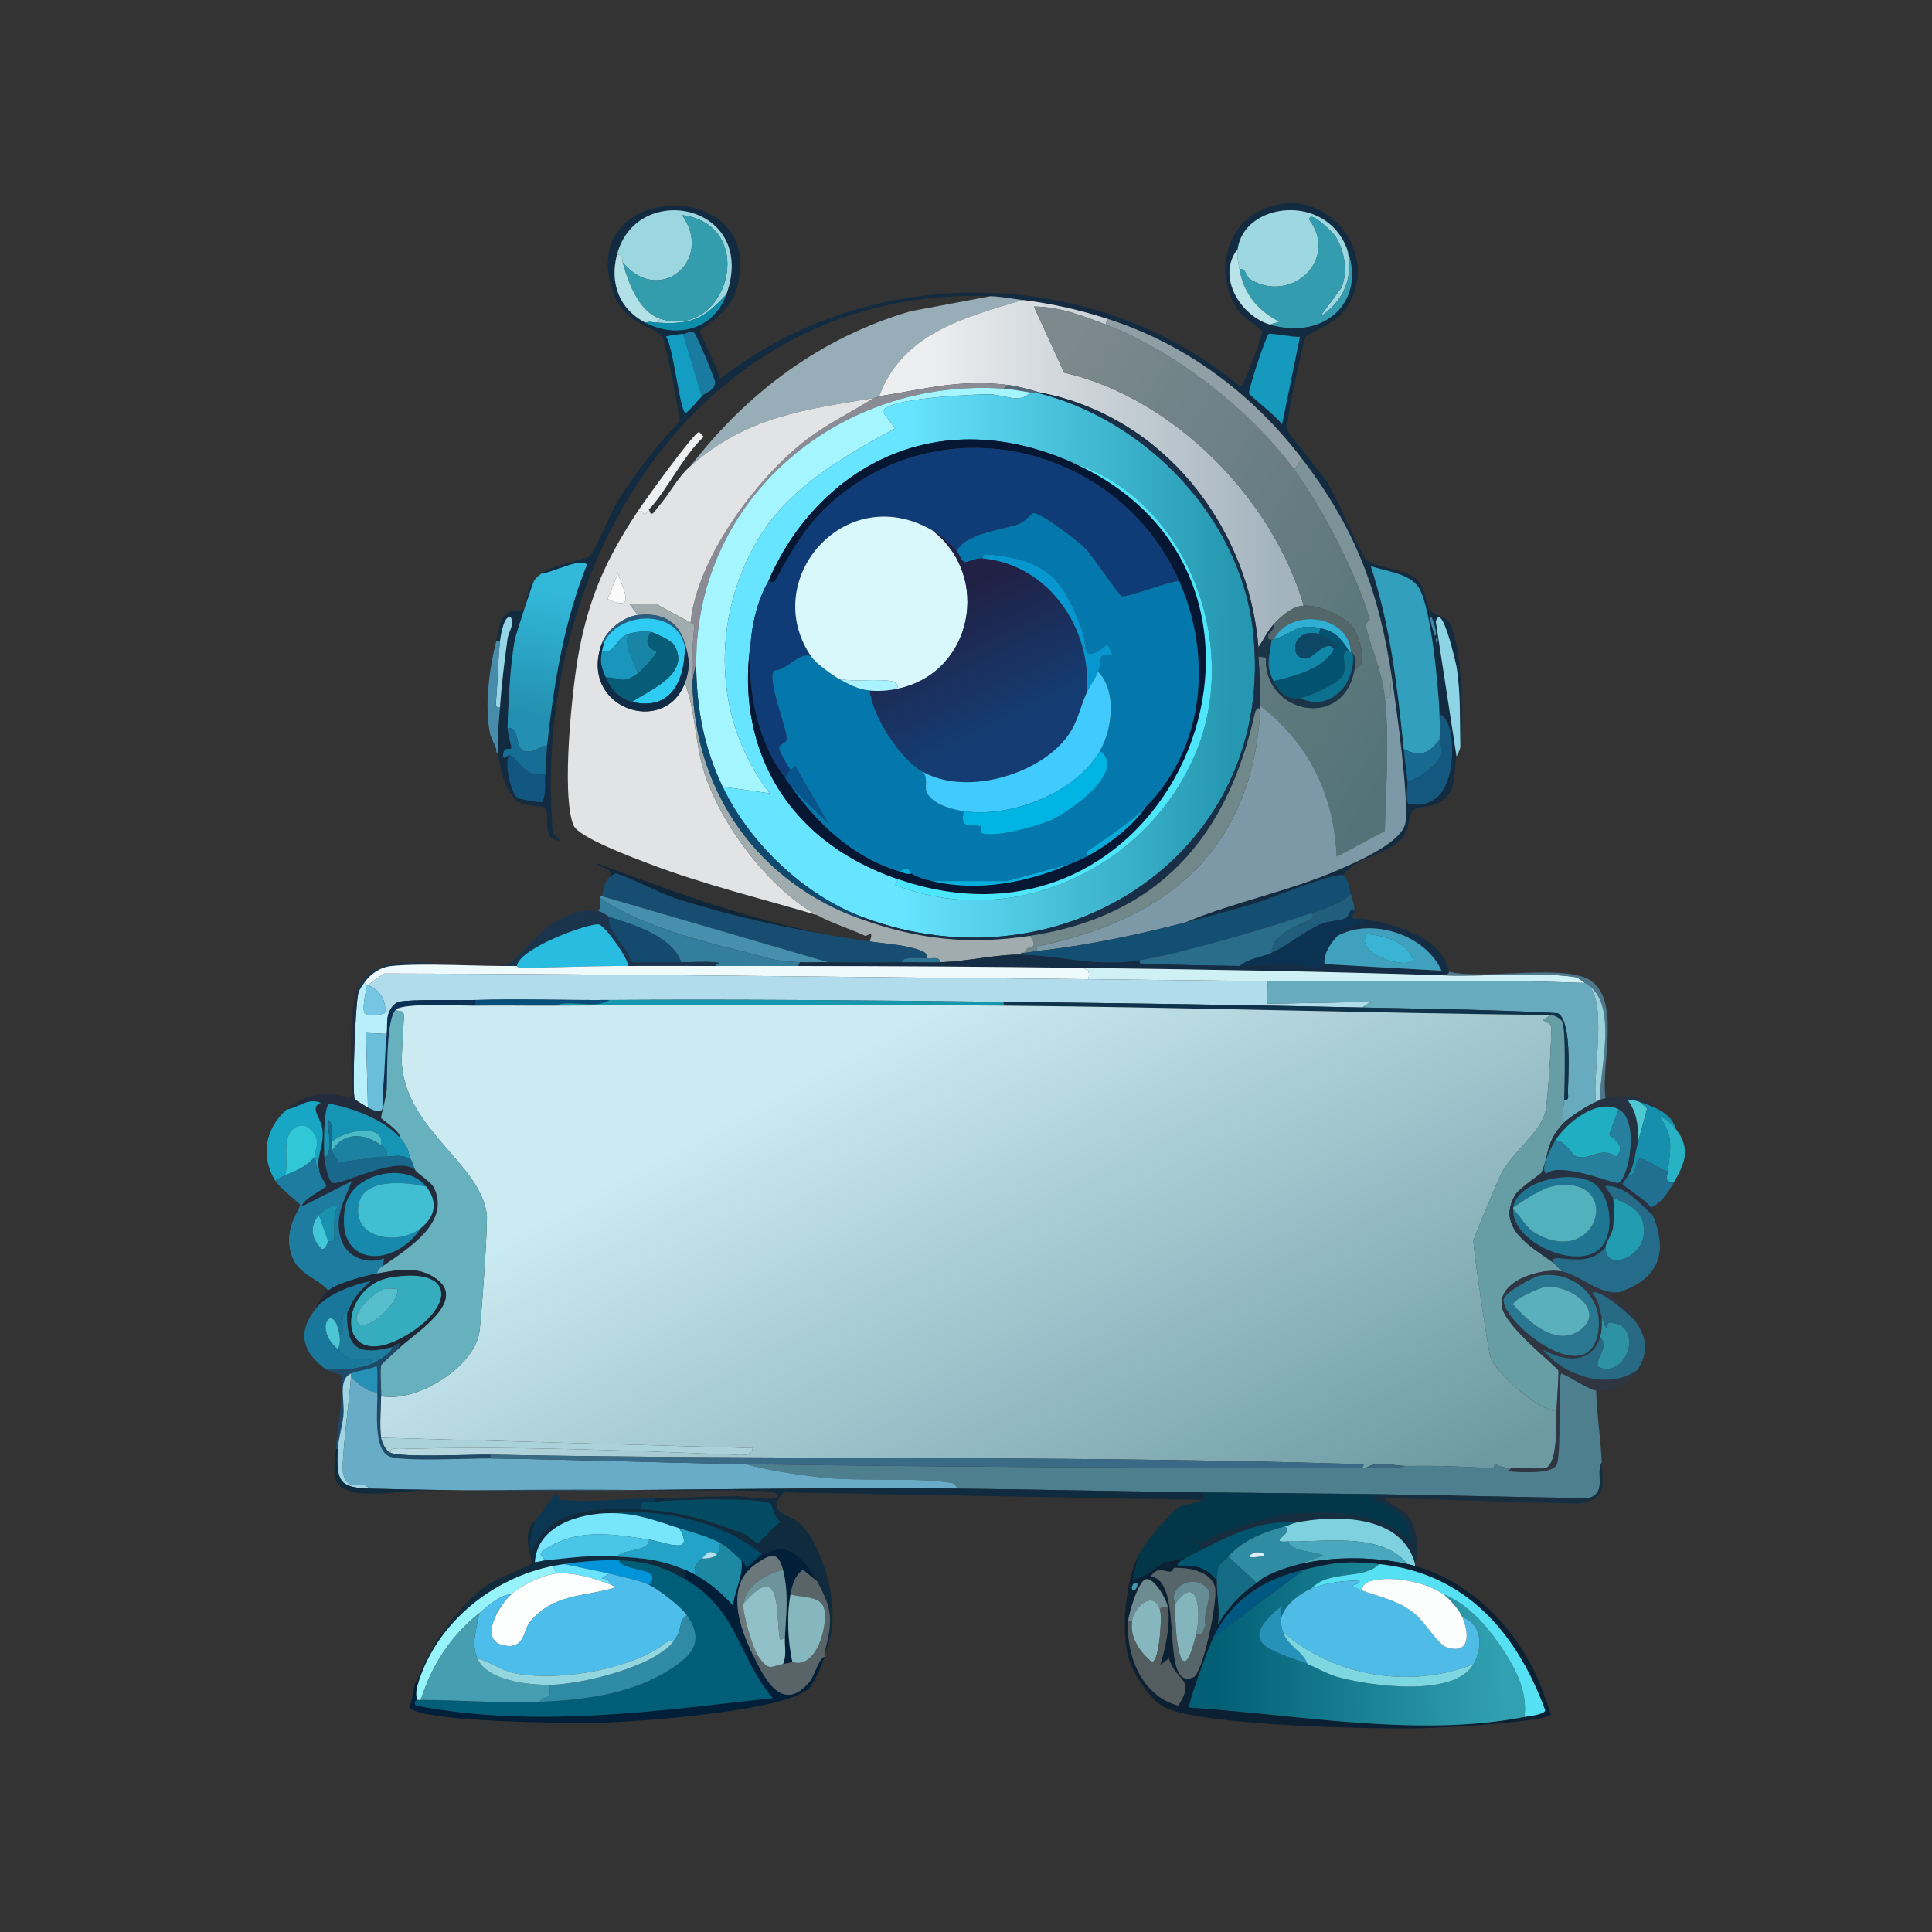 <svg xmlns="http://www.w3.org/2000/svg" width="1024" height="1024"><rect width="100%" height="100%" fill="#333333" stroke="none"/><defs><linearGradient id="a" x1="676.531" x2="491.531" y1="251.295" y2="251.684" gradientUnits="userSpaceOnUse"><stop offset="0%" style="stop-color:#a4b4bf"/><stop offset="100%" style="stop-color:#edeeef"/></linearGradient></defs><defs><linearGradient id="b" x1="531.227" x2="757.424" y1="239.956" y2="379.923" gradientUnits="userSpaceOnUse"><stop offset="0%" style="stop-color:#7c898e"/><stop offset="100%" style="stop-color:#537378"/></linearGradient></defs><defs><linearGradient id="c" x1="405.832" x2="654.822" y1="351.926" y2="354.179" gradientUnits="userSpaceOnUse"><stop offset="29.317%" style="stop-color:#67e4ff"/><stop offset="100%" style="stop-color:#2597b0"/></linearGradient></defs><defs><linearGradient id="d" x1="503.638" x2="535.183" y1="316.44" y2="382.273" gradientUnits="userSpaceOnUse"><stop offset="0%" style="stop-color:#202145"/><stop offset="100%" style="stop-color:#153c72"/></linearGradient></defs><defs><linearGradient id="e" x1="296.796" x2="284.697" y1="314.737" y2="379.619" gradientUnits="userSpaceOnUse"><stop offset="0%" style="stop-color:#32b8d9"/><stop offset="100%" style="stop-color:#2390b1"/></linearGradient></defs><defs><linearGradient id="f" x1="402.125" x2="625.377" y1="449.813" y2="862.268" gradientUnits="userSpaceOnUse"><stop offset="25.16%" style="stop-color:#cbeaf2"/><stop offset="100%" style="stop-color:#6d9aa2"/></linearGradient></defs><defs><linearGradient id="g" x1="796.115" x2="644.172" y1="869.4" y2="873.564" gradientUnits="userSpaceOnUse"><stop offset="0%" style="stop-color:#31a1b1"/><stop offset="100%" style="stop-color:#025f75"/></linearGradient></defs><path fill="#122b41" d="M774 396c-.339-14.19.3-28.359-2-42.5-.271-1.665-7.831-35.423-11-24l11 71.5c-2.244 10.673.937 19.269-10.5 25-2.4 1.202-10.549 2.013-12 3-4.001 2.722-1.043 10.654-8 17-7.39 6.741-24.8 9.348-29.5 18-3.721-2.171-40.017 12.79-47.5 15-12.085 3.569-24.292 6.882-36.5 10 26.311-11.085 55.332-16.584 81.5-28 9.882-4.311 34.456-14.773 35.5-25.5 1.447-14.869-4.569-57.838-7-74.5-6.832-46.821-19.227-80.455-48-118-26.44-34.501-61.232-60.518-103-74-14.672-4.736-29.676-8.154-45-10-5.452-.657-11.559-1.802-17-2-154.901-5.64-243.986 142.979-232 284.5l4 4c-11.169.006-4.544-14.352-8.5-17.5-.732-.582-9.736-1.03-12-2-8.276-3.547-11.583-18.688-12.5-27-.822-7.454.515-16.546 1-24 .791-12.168 2.385-24.417 4-36.5.471-3.521 4.189-8.273 1.5-11.5-3.596-.684-5.215 10.453-5.5 13h-2c.883-3.426 1.843-10.914 4-13.5 3.784-4.537 9.851-1.938 11-4 1.497-2.686.869-11.668 5-14.5-.805 1.388-9.47 27.947-10 30.5-2.498 12.046-3.696 34.758-4 47.5-.042 1.772 2.285 10.048 2 10.5-.893 1.42-3.105-.945-4 2-1.83 6.02 2.727 1.343 3 1.5-3.011 3.58.742 20.781 4.5 23 .968.572 12.018 2.588 13 2 2.209-4.836.982-10.026 1.5-15 .527-5.066.47-10.055 1-15 3.475-32.441 8.845-65.089 21-95.5-1.727-4.746-20.103 4.73-24 4.5 6.861-5.231 23.787-7.039 26-9.5 2.408-2.678 11.268-24.182 15-30 9.337-14.557 20.1-28.429 32-41 .68-2.67-7.375-42.502-9-45-3.303-5.076-19.183-6.708-25-21-25.454-62.538 83.694-65.708 64-3-3.705 11.797-18.724 19.58-19 21-.263 1.354 10.536 21.413 10.5 25.5 79.822-62.88 198.212-60.83 276 4 1.799.003 11.851-27.956 11.5-29.5-.173-.762-9.902-7.241-12-10-12.167-16.003-9.601-41.967 8.5-52.5 35.648-20.743 70.885 23.77 45.5 53.5-4.073 4.77-18.33 10.939-19 12-1.335 2.114-10.553 46.561-10 49 .403 1.775 18.871 23.841 22 29 4.584 7.558 17.008 36.729 20 40 3.584 3.917 20.051 5.385 25.5 9.5 6.818 5.149 5.54 13.285 8.5 17.5 1.663 2.367 7.544 3.367 9 5 8.297 9.308 8.775 54.96 7 67.5M327 135c-3.877 14.782 1.008 28.721 15 36 16.913 8.799 36.412 3.552 43-15 16.938-47.701-47.555-60.825-58-21m329-3c-11.395 14.425 1.353 35.322 17 40 28.568 8.541 51.54-11.722 41-40-11.242-30.161-54.741-24.68-58 0m-294 45c-.776.023-8.912.906-9 1.5 3.993 5.071 7.327 40.187 10.5 40.5 3.101-2.76 5.717-5.958 8.5-9 2.307-2.522 6.967-2.729 7-7.5.01-1.412-9.826-25.216-11-26-2.289-1.53-3.917.437-6 .5m310.5 0c-1.474.763-11.003 29.918-10.5 31.5.364 1.146 15.974 13.316 17.5 16.5l9.5-46.5c-2.81.502-15.372-2.084-16.5-1.5M744 397c.584 5.723 1.325 11.317 2 17 .166 1.394-1.199 10.788.5 12 21.85 4.189 24.785-21.73 22.5-37.5-.164-1.131-2.965-10.491-6-9.5-.481-13.592-4.361-56.896-11-67.5-4.849-7.745-17.446-8.57-25.5-11.5 10.436 31.712 14.123 63.901 17.5 97m14.5-70c-1.369.282 1.609 8.893 2 10 1.962-.307-1.419-10.12-2-10m3 11c-1.277.072-.068 5.22.5 1.5.174-.624-.012-1.527-.5-1.5"/><path fill="#9cd7e0" d="M385 156c-12.439 13.616-19.124 16.125-37 15l2-2c35.962 11.378 52.475-49.766 11.5-55 17.19 23.864-12.106 48.6-31.5 25-.474-1.777.555-4.21-3-4 10.445-39.825 74.938-26.701 58 21"/><path fill="#9dd7e0" d="M714 132c3.833 14.998-1.983 27.791-14.5 36l11.5-15.5c3.514-8.596 1.698-19.229-3-27-1.148-1.899-14.235-15.023-14-9 15.657 21.196-9.585 44.812-31.5 31.5-1.822-1.107-2.583-6.699-5.5-5-.678-3.792-1.523-7.038-1-11 3.259-24.68 46.758-30.161 58 0"/><path fill="#339dae" d="M350 169c-11.479-3.632-17.243-19.668-20-30 19.394 23.6 48.69-1.136 31.5-25 40.975 5.234 24.462 66.378-11.5 55"/><path fill="#339daf" d="M714 132c10.54 28.278-12.432 48.541-41 40l5-1.5c-11.373-5.943-18.694-14.604-21-27.5 2.917-1.699 3.678 3.893 5.5 5 21.915 13.312 47.157-10.304 31.5-31.5-.235-6.023 12.852 7.101 14 9 4.698 7.771 6.514 18.404 3 27L699.5 168c12.517-8.209 18.333-21.002 14.5-36"/><path fill="#b7e3e9" d="M656 132c-.523 3.962.322 7.208 1 11 2.306 12.896 9.627 21.557 21 27.5l-5 1.5c-15.647-4.678-28.395-25.575-17-40"/><path fill="#b1e1e7" d="M330 139c2.757 10.332 8.521 26.368 20 30l-2 2c-2.099-.132-3.611-.758-6 0-13.992-7.279-18.877-21.218-15-36 3.555-.21 2.526 2.223 3 4"/><path fill="#0d8fab" d="M342 171c2.389-.758 3.901-.132 6 0 17.876 1.125 24.561-1.384 37-15-6.588 18.552-26.087 23.799-43 15"/><path fill="#97adb7" d="M542 159c-30.732 9.301-63.622 17.507-76 51-.722.112-.426.567-3 1-36.502 6.141-66.911 9.649-97 36 30.048-38.915 68.906-68.046 116.5-82l42.5-8c5.441.198 11.548 1.343 17 2"/><path fill="url(#a)" d="m587 169-1 3c-12.125-4.614-24.589-9.536-38-9.5l16 35c57.905 13.311 110.587 66.739 127 123.5-6.192.425-12.068 5.594-16 10-3.78 4.235-4.89 7.647-8 12-5.317-64.62-50.8-122.65-116-135-5.32-1.518-11.543-3.367-17-4-26.039-3.02-43.323 2.188-68 6 12.378-33.493 45.268-41.699 76-51 15.324 1.846 30.328 5.264 45 10" style="fill:url(#a)"/>/&gt;<path fill="url(#b)" d="M586 172c36.636 13.941 76.779 45.37 100 77 14.663 19.973 33.592 55.872 40 79.5.066.243-2.651 1.527-2 4 3.566 13.543 8.326 22.247 10 37.5 2.561 23.331.513 47.128 0 70.5L708.5 454c-1.662-33.083-14.476-59.566-40.5-80 .218-4.478-.487-18.513-1-26l4 .5c-1.596 29.53 41.874 39.272 47 5.5 8.328-.509 1.872-17.471-1-21.5-4.534-6.36-18.65-12.004-26-11.5-16.413-56.761-69.095-110.189-127-123.5l-16-35c13.411-.036 25.875 4.886 38 9.5" style="fill:url(#b)"/>/&gt;<path fill="#8f9fa5" d="m690 243-4 6c-23.221-31.63-63.364-63.059-100-77l1-3c41.768 13.482 76.56 39.499 103 74"/><path fill="#197b9f" d="m372 210-10-33c2.083-.063 3.711-2.03 6-.5 1.174.784 11.01 24.588 11 26-.033 4.771-4.693 4.978-7 7.5"/><path fill="#149dc2" d="m362 177 10 33c-2.783 3.042-5.399 6.24-8.5 9-3.173-.313-6.507-35.429-10.5-40.5.088-.594 8.224-1.477 9-1.5"/><path fill="#1599bc" d="M672.5 177c1.128-.584 13.69 2.002 16.5 1.5l-9.5 46.5c-1.526-3.184-17.136-15.354-17.5-16.5-.503-1.582 9.026-30.737 10.5-31.5"/><path fill="#8a8b95" d="m534 204-2 2c-86.321-6.128-163.306 57.396-163 146-.709 1.69-2.026 8.778-2 10-.908-10.568.217-20.125 1-30.5.051-.679-2.012-1.376-2-1.5 3.309-33.907 34.914-76.706 61.5-97 11.154-8.514 23.748-14.502 35.5-22 2.574-.433 2.278-.888 3-1 24.677-3.812 41.961-9.02 68-6"/><path fill="#536977" d="M551 208c-.623-.118-1.372.109-2 0-.95-.164-2.042.144-3 0-4.912-.74-8.864-1.635-14-2l2-2c5.457.633 11.68 2.482 17 4"/><path fill="#a4f5fe" d="M532 206c5.136.365 9.088 1.26 14 2-5.167 6.26-13.809 1.134-21.5 1-6.449-.112-57.108 1.975-56.5 9.5l6.5 8.5c-27.007 14.783-56.301 31.318-72.5 58.5-25.171 42.237-24.27 95.799 6 135l-25-3.5c-9.891-20.611-13.921-42.071-14-65-.306-88.604 76.679-152.128 163-146"/><path fill="url(#c)" d="M549 208c57.755 13.972 107.927 65.641 115 125.5C677.878 450.946 563.722 526.319 457 486c-31.016-11.718-59.631-39.057-74-69l25 3.5c-30.27-39.201-31.171-92.763-6-135 16.199-27.182 45.493-43.717 72.5-58.5l-6.5-8.5c-.608-7.525 50.051-9.612 56.5-9.5 7.691.134 16.333 5.26 21.5-1 .958.144 2.05-.164 3 0m-73 258-1.5 3c62.342 24.663 134.065-8.847 159.5-70.5 23.866-57.848-5.283-134.142-66-153.5-153.304-67.594-247.025 167.601-92 221" style="fill:url(#c)"/>/&gt;<path fill="#192f47" d="M551 208c65.2 12.35 110.683 70.38 116 135 .135 1.64-.113 3.356 0 5 .513 7.487 1.218 21.522 1 26-.032.659.038 1.342 0 2-1.856-2.064-2.817 1.685-3 2.5-14.509 64.621-50.294 106.999-119 117.5-32.279 4.934-59.541 1.972-90-9l1-1c106.722 40.319 220.878-35.054 207-152.5-7.073-59.859-57.245-111.528-115-125.5.628.109 1.377-.118 2 0"/><path fill="#e2e3e4" d="M463 211c-11.752 7.498-24.346 13.486-35.5 22-26.586 20.294-58.191 63.093-61.5 97l-18.5-10h-14l4.5 6c-7.517.815-16.385 7.9-19 15-12.647 34.342 33.279 49.779 44 21 5.554 14.457 5.403 31.417 10 46.5 8.493 27.868 34.32 62.291 60 76.5-29.382-8.728-59.836-16.12-88.5-27-8.07-3.063-37.818-14.08-40.5-20.5-6.765-16.195-.654-74.22 3-93 5.713-29.36 14.791-48.979 31-73.5 2.796-1.16 3.304 2.048 3.5 2 .19-.047 1.623-2.057 2.5-3 1.141 4.998 3.157.577 5-1.5 5.905-6.656 9.873-15.258 17-21.5 30.089-26.351 60.498-29.859 97-36m-135.5 93-5.5 13.5c15.398 7.123 8.461-4.589 5.5-13.5"/><path fill="#eeeff0" d="M344 270c-.877.943-2.31 2.953-2.5 3-.196.048-.704-3.16-3.5-2 3.359-5.081 29.839-41.989 32.5-42 .321-.001 1.831 2.053 2.5 2.5-10.983 10.245-19.368 28.151-29 38.5"/><path fill="#061734" d="M568 245c138.829 61.212 56.383 272.112-92 221-155.025-53.399-61.304-288.594 92-221M416 412c.395.501.683 1.437 2 3 14.939 21.369 33.473 39.237 59 47 2.031.618 3.504 1.552 6 1 4.735 2.433 5.798 2.767 11 4 24.451 5.796 50.447.785 73-9 3.052-1.324 6.053-2.387 9-4 11.054-6.051 23.88-15.557 31-26 31.553-31.749 35.692-79.909 18-120-29.893-67.738-116.238-92.912-176.5-48-19.108 14.241-26.344 27.565-37.5 47.5-1.493 2.667-3.121-.571-4 1-16.248 29.053-10.805 78.42 9 103.5"/><path fill="#0f3c77" d="M625 308c-5.131-.073-27.639 8.899-30.5 8-1.565-.492-15.245-21.444-20-26-3.525-3.377-23.12-18.69-27-18-.492.088-4.93 5.025-8 6-10.057 3.192-26.989 4.613-32.5 14-4.735-4.626-6.949-7.525-13-11-46.477-26.689-91.806 26.657-64 67-5.831-3.134-12.351 7.103-20 7.5-3.13 5.998 7.053 30.419 7 36-.026 2.735-4.045 2.542-4 5 .032 1.748 4.546 9.574 6 11.5-.488.355-2.426 3.151-3 4-19.805-25.08-25.248-74.447-9-103.5.879-1.571 2.507 1.667 4-1 11.156-19.935 18.392-33.259 37.5-47.5 60.262-44.912 146.607-19.738 176.5 48"/><path fill="#7c939a" d="M738 361c-2.69 2.713 1.382 8.997-4 9-1.674-15.253-6.434-23.957-10-37.5-.651-2.473 2.066-3.757 2-4-6.408-23.628-25.337-59.527-40-79.5l4-6c28.773 37.545 41.168 71.179 48 118"/><path fill="#4ee6fa" d="M476 466c148.383 51.112 230.829-159.788 92-221 60.717 19.358 89.866 95.652 66 153.5-25.435 61.653-97.158 95.163-159.5 70.5z"/><path fill="#0478ac" d="M625 308c17.692 40.091 13.553 88.251-18 120-7.319 7.365-18.832 15.02-27.5 21-1.98 1.366-4.199 1.723-3.5 5-2.947 1.613-5.948 2.676-9 4l-33.5 9H494c-5.202-1.233-6.265-1.567-11-4-.983-.505-.972-4.987-6-1-25.527-7.763-44.061-25.631-59-47 6.35 7.539 14.112 14.439 21 21.5L421.5 406c-.62.965-1.639 1.375-2.5 2-1.454-1.926-5.968-9.752-6-11.5-.045-2.458 3.974-2.265 4-5 .053-5.581-10.13-30.002-7-36 7.649-.397 14.169-10.634 20-7.5 2.572 3.732 10.763 9.645 15 12 5.193 2.887 9.97 5.388 16 6 1.636 13.867 15.922 36.073 28 43 2.974 2.507 1.143 8.409 2 10.5 2.736 6.671 13.37 9.544 20 10.5-3.37 10.386 5.645 6.583 8.5 8 1.069.531.195 3.355.5 3.5 6.148 2.924 29.294-3.41 36.5-6.5 9.933-4.259 41.287-26.223 26.5-37 6.799-11.932 8.898-31.998-1-42 2.889-7.1-1.18-10.116 8-8.5l-3-6c-14.469 11.485-10.09 1.351-14-9-9.927-26.28-18.773-35.472-47.5-38.5-1.639-.173-5.019-.819-4.5 2-3.692-.347-8.539 2.179-9.5 2-2.026-.376-3.308-4.835-4.5-6 5.511-9.387 22.443-10.808 32.5-14 3.07-.975 7.508-5.912 8-6 3.88-.69 23.475 14.623 27 18 4.755 4.556 18.435 25.508 20 26 2.861.899 25.369-8.073 30.5-8"/><path fill="#d8f8fc" d="M494 281c31.592 23.99 21.794 75.598-18 84-.306-2.365-1.078-3.587-3.5-4-7.526-1.283-19.199.381-27.5-1-4.237-2.355-12.428-8.268-15-12-27.806-40.343 17.523-93.689 64-67"/><path fill="url(#d)" d="M507 292c1.192 1.165 2.474 5.624 4.5 6 .961.179 5.808-2.347 9.5-2 34.891 3.275 57.881 37.379 55 71-4.076 9.194-4.773 16.951-12 25.5-16.012 18.941-52.948 29.146-75 16.5-12.078-6.927-26.364-29.133-28-43 4.84.492 10.242.004 15-1 39.794-8.402 49.592-60.01 18-84 6.051 3.475 8.265 6.374 13 11" style="fill:url(#d)"/>/&gt;<path fill="#0797d0" d="M582 356c-1.54 3.785-4.611 7.868-6 11 2.881-33.621-20.109-67.725-55-71-.519-2.819 2.861-2.173 4.5-2 28.727 3.028 37.573 12.22 47.5 38.5 3.91 10.351-.469 20.485 14 9l3 6c-9.18-1.616-5.111 1.4-8 8.5"/><path fill="url(#e)" d="M290 395c-3.782.767-8.275 4.635-12.5 3-4.657-1.802-1.927-13.467-8.5-12 .304-12.742 1.502-35.454 4-47.5.53-2.553 9.195-29.112 10-30.5 1.114-1.921 2.305-2.707 4-4 3.897.23 22.273-9.246 24-4.5-12.155 30.411-17.525 63.059-21 95.5" style="fill:url(#e)"/>/&gt;<path fill="#32a0bd" d="M763 379c.175 4.945.232 8.042 0 13-5.81 7.618-10.551 9.457-19 5-3.377-33.099-7.064-65.288-17.5-97 8.054 2.93 20.651 3.755 25.5 11.5 6.639 10.604 10.519 53.908 11 67.5"/><path fill="#fbfafa" d="M327.5 304c2.961 8.911 9.898 20.623-5.5 13.5z"/><path fill="#a0acae" d="M366 330c-.012.124 2.051.821 2 1.5-.783 10.375-1.908 19.932-1 30.5 1.217 58.304 35.042 105.564 89 125 30.459 10.972 57.721 13.934 90 9 5.419 8.41-1.863 4.058-3 9-.964.046-2.031-.376-2 1-12.423-.33-27.832 3.634-43 4 .573-3.128-4.348-1.921-7-2 .507-2.335-.565-3.236-2.5-4-8.298-3.278-18.844-3.715-27.5-5 2.388-7.029-1.365-2.468-2.5-3-8.227-3.858-17.688-6.678-25.5-11-25.68-14.209-51.507-48.632-60-76.5-4.597-15.083-4.446-32.043-10-46.5 2.875-7.716 2.327-13.202 0-21-3.571-11.967-12.213-16.387-25-15l-4.5-6h14z"/><path fill="#536669" d="M718 354c.615-4.051.946-3.871-1-8-.063-.133-.929.134-1 0-.159-19.757-32.049-24.545-41-7h-1c.016-.159-2.437 1.089-2-2.5.038-.311 4.571-4.373 3-5.5 3.932-4.406 9.808-9.575 16-10 7.35-.504 21.466 5.14 26 11.5 2.872 4.029 9.328 20.991 1 21.5"/><path fill="#285c81" d="M363 341v2c-3.645-20.77-35.78-19.027-43-2h-1c2.615-7.1 11.483-14.185 19-15 12.787-1.387 21.429 3.033 25 15"/><path fill="#97d6e7" d="M265 375c-2.841.506-2.146-2.824-2-4.5.863-9.943.956-21.175 2-30.5.285-2.547 1.904-13.684 5.5-13 2.689 3.227-1.029 7.979-1.5 11.5-1.615 12.083-3.209 24.332-4 36.5"/><path fill="#3b8ba9" d="M758.5 327c.581-.12 3.962 9.693 2 10-.391-1.107-3.369-9.718-2-10"/><path fill="#2eccf2" d="M363 343c0 17.212-7.173 34.064-28 29 9.264-6.293 32.006-15.202 22-30.5-1.209-1.848-9.698-6.102-12-6.5-3.387-.585-8.631-.124-12 1-6.951 2.319-7.21 11.129-14 9 .126-.65.92-3.81 1-4 7.22-17.027 39.355-18.77 43 2"/><path fill="#31afd3" d="M716 346c-.033-.062-.299.05-1-1-4.216-6.311-6.659-10.132-15-12-13.183-2.952-14.382 2.711-25 6 8.951-17.545 40.841-12.757 41 7"/><path fill="#8dd4e5" d="M774 396c-.29 2.049-1.819 4.141-2 5l-11-71.5c3.169-11.423 10.729 22.335 11 24 2.3 14.141 1.661 28.31 2 42.5"/><path fill="#1c3448" d="M674 339c-.927 9.319-3.563 12.7 1 22 2.937 5.985 6.961 9.984 14 9 16.162 7.863 29.996-8.102 28-24 1.946 4.129 1.615 3.949 1 8-5.126 33.772-48.596 24.03-47-5.5l-4-.5c-.113-1.644.135-3.36 0-5 3.11-4.353 4.22-7.765 8-12 1.571 1.127-2.962 5.189-3 5.5-.437 3.589 2.016 2.341 2 2.5"/><path fill="#1187a9" d="m700 333-1 3c-14.521-3.682-16.095 13.972-6.5 13 3.496-.354 10.981-10.6 14.5-5-5.014 10.446-21.795 14.831-32 17-4.563-9.3-1.927-12.681-1-22h1c10.618-3.289 11.817-8.952 25-6"/><path fill="#035370" d="M715 345c-5.415-.032-.792 7.483-3 12.5-2.025 4.601-18.04 11.807-23 12.5-7.039.984-11.063-3.015-14-9 10.205-2.169 26.986-6.554 32-17 .054-.113 1.694-.662 2-1.5-2.701-2.334-6.523-5.618-10-6.5l1-3c8.341 1.868 10.784 5.689 15 12"/><path fill="#1885a7" d="M345 335c-5.368 7.752 2.592 9.922 3 10.5.583.826-8.31 10.384-10 11.5-1.82-7.039-7.442-13.585-5-21 3.369-1.124 8.613-1.585 12-1"/><path fill="#075c78" d="M335 372c-6.695-1.628-11.281-6.662-14-13 8.804.059 8.269 3.767 17-2 1.69-1.116 10.583-10.674 10-11.5-.408-.578-8.368-2.748-3-10.5 2.302.398 10.791 4.652 12 6.5 10.006 15.298-12.736 24.207-22 30.5"/><path fill="#0c4765" d="M699 336c3.477.882 7.299 4.166 10 6.5-.306.838-1.946 1.387-2 1.5-3.519-5.6-11.004 4.646-14.5 5-9.595.972-8.021-16.682 6.5-13"/><path fill="#1a96bc" d="M338 357c-8.731 5.767-8.196 2.059-17 2-2.358-5.497-3.176-7.915-2-14 6.79 2.129 7.049-6.681 14-9-2.442 7.415 3.18 13.961 5 21"/><path fill="#387895" d="M761.5 338c.488-.027.674.876.5 1.5-.568 3.72-1.777-1.428-.5-1.5"/><path fill="#478cab" d="M265 340c-1.044 9.325-1.137 20.557-2 30.5-.146 1.676-.841 5.006 2 4.5-.485 7.454-1.822 16.546-1 24-1.578.096-.768-1.677-1-2l-3-7c-3.494-14.467-.729-35.522 3-50z"/><path fill="#0f2b46" d="M319 345c-1.176 6.085-.358 8.503 2 14 2.719 6.338 7.305 11.372 14 13 20.827 5.064 28-11.788 28-29v-2c2.327 7.798 2.875 13.284 0 21-10.721 28.779-56.647 13.342-44-21h1c-.08.19-.874 3.35-1 4"/><path fill="#0b718f" d="M715 345c.701 1.05.967.938 1 1 .071.134.937-.133 1 0 1.996 15.898-11.838 31.863-28 24 4.96-.693 20.975-7.899 23-12.5 2.208-5.017-2.415-12.532 3-12.5"/><path fill="#0f496f" d="M383 417c14.369 29.943 42.984 57.282 74 69l-1 1c-53.958-19.436-87.783-66.696-89-125-.026-1.222 1.291-8.31 2-10 .079 22.929 4.109 44.389 14 65"/><path fill="#40cafd" d="M583 398c-12.756 22.388-47.343 35.554-72 32-6.63-.956-17.264-3.829-20-10.5-.857-2.091.974-7.993-2-10.5 22.052 12.646 58.988 2.441 75-16.5 7.227-8.549 7.924-16.306 12-25.5 1.389-3.132 4.46-7.215 6-11 9.898 10.002 7.799 30.068 1 42"/><path fill="#aaf2fd" d="M476 365c-4.758 1.004-10.16 1.492-15 1-6.03-.612-10.807-3.113-16-6 8.301 1.381 19.974-.283 27.5 1 2.422.413 3.194 1.635 3.5 4"/><path fill="#7d98a6" d="M628 489c-25.678 6.559-51.643 12.166-78 15-2.077-1.849 1.729-2.833 2.5-3 67.923-14.686 111.24-51.768 115.5-125 .038-.658-.032-1.341 0-2 26.024 20.434 38.838 46.917 40.5 80l25.5-13.5c.513-23.372 2.561-47.169 0-70.5 5.382-.003 1.31-6.287 4-9 2.431 16.662 8.447 59.631 7 74.5-1.044 10.727-25.618 21.189-35.5 25.5-26.168 11.416-55.189 16.915-81.5 28"/><path fill="#71888b" d="M668 376c-4.26 73.232-47.577 110.314-115.5 125-.771.167-4.577 1.151-2.5 3-2.294.247-4.462.879-7 1 1.137-4.942 8.419-.59 3-9 68.706-10.501 104.491-52.879 119-117.5.183-.815 1.144-4.564 3-2.5"/><path fill="#15587f" d="M746 414c5.64-.934 16.82-9.094 18-14.5.612-2.802-1.033-6.786-1-7.5.232-4.958.175-8.055 0-13 3.035-.991 5.836 8.369 6 9.5 2.285 15.77-.65 41.689-22.5 37.5-1.699-1.212-.334-10.606-.5-12"/><path fill="#166d95" d="M290 395c-.53 4.945-.473 9.934-1 15-10.389 3.091-13.235-6.681-19-10-.273-.157-4.83 4.52-3-1.5.895-2.945 3.107-.58 4-2 .285-.452-2.042-8.728-2-10.5 6.573-1.467 3.843 10.198 8.5 12 4.225 1.635 8.718-2.233 12.5-3"/><path fill="#203952" d="M263 397c-2.486-3.457-2.043-3.04-3-7z"/><path fill="#176a92" d="M746 414c-.675-5.683-1.416-11.277-2-17 8.449 4.457 13.19 2.618 19-5-.033.714 1.612 4.698 1 7.5-1.18 5.406-12.36 13.566-18 14.5"/><path fill="#00b4e3" d="M511 430c24.657 3.554 59.244-9.612 72-32 14.787 10.777-16.567 32.741-26.5 37-7.206 3.09-30.352 9.424-36.5 6.5-.305-.145.569-2.969-.5-3.5-2.855-1.417-11.87 2.386-8.5-8"/><path fill="#125781" d="M289 410c-.518 4.974.709 10.164-1.5 15-.982.588-12.032-1.428-13-2-3.758-2.219-7.511-19.42-4.5-23 5.765 3.319 8.611 13.091 19 10"/><path fill="#06568d" d="M418 415c-1.317-1.563-1.605-2.499-2-3 .574-.849 2.512-3.645 3-4 .861-.625 1.88-1.035 2.5-2l17.5 30.5c-6.888-7.061-14.65-13.961-21-21.5"/><path fill="#07aad9" d="M576 454c-.699-3.277 1.52-3.634 3.5-5 8.668-5.98 20.181-13.635 27.5-21-7.12 10.443-19.946 19.949-31 26"/><path fill="#06afdd" d="M567 458c-22.553 9.785-48.549 14.796-73 9h39.5z"/><path fill="#0e253a" d="M448 497c-31.861-5.182-59.36-11.049-90.5-21-6.316-2.018-27.122-12.487-31-13-.754-.1-3.108 1.61-3.5 2 2.474-5.6-4.737-4.511-7-7.5 42.422 15.585 86.364 32.192 132 39.5"/><path fill="#06afdd" d="M483 463c-2.496.552-3.969-.382-6-1 5.028-3.987 5.017.495 6 1"/><path fill="#174d70" d="M448 497c4.306.7 8.686 1.359 13 2 8.656 1.285 19.202 1.722 27.5 5 1.935.764 3.007 1.665 2.5 4-3.477-.103-12.986-1.249-13 2-12.67.229-26.329.268-39 0l-120-35c.96-3.675 1.022-7.031 4-10 .392-.39 2.746-2.1 3.5-2 3.878.513 24.684 10.982 31 13 31.14 9.951 58.639 15.818 90.5 21"/><path fill="#134e73" d="M712 464c2.588 1.51 3.299 7.351 4 10-6.081 5.382-13.55 7.433-21 10-22.958 7.911-67.649 21.026-91 25-22.249 3.786-42.038-2.443-63-3-.031-1.376 1.036-.954 2-1 2.538-.121 4.706-.753 7-1 26.357-2.834 52.322-8.441 78-15 12.208-3.118 24.415-6.431 36.5-10 7.483-2.21 43.779-17.171 47.5-15"/><path fill="#215d7d" d="M718 483c-2.683-3.734-1.647 2.374-5.5 4-2.495 1.053-9.245 1.202-13 3-9.158 4.384-17.734 11.665-25.5 15 .211-9.564 11.192-13.119 18.5-17 2.362-1.254 4.8-.656 2.5-4 7.45-2.567 14.919-4.618 21-10 1.042 3.937 1.475 4.046 2 9"/><path fill="#468fad" d="M439 510c-4.97-.105-10.044.253-15 0-15.06-.769-14.53-1.762-27.5-5-25.964-6.482-56.511-14.146-78.5-29 .28-1.375.982-.932 1-1z"/><path fill="#337e9d" d="m424 510-1 2c-14.65-.002-29.35-.05-44 0 1.006-1.599 3.871-1.668-.5-2-5.581-.424-11.827.03-17.5 0-4.308-13.458-25.29-19.976-38-24-1.447-.458-2.939-2.467-6-3 1.811-2.215.546-4.771 1-7 21.989 14.854 52.536 22.518 78.5 29 12.97 3.238 12.44 4.231 27.5 5"/><path fill="#0c3251" d="M718 483c.08.751-2.183 2.478-.5 4 1.747.203 3.854-.296 5.5 0-4.179 5.951-7.713 2.458-14 9-3.887 4.045-7.471 9.369-7 15-6.509 4.658-11.708.073-16.5 0-9.265-.142-18.854 1.128-28.5 1 4.322-3.966 11.292-4.549 17-7 7.766-3.335 16.342-10.616 25.5-15 3.755-1.798 10.505-1.947 13-3 3.853-1.626 2.817-7.734 5.5-4"/><path fill="#1b344d" d="M317 483c3.061.533 4.553 2.542 6 3-2.028 7.862 10.006 15.393 11.5 24 8.832.035 17.68-.047 26.5 0 5.673.03 11.919-.424 17.5 0 4.371.332 1.506.401.5 2-15.316.052-30.684-.107-46 0-.308-4.603-12.402-21.249-15.5-22-4.671-1.132-42.527 12.581-43.5 22-19.287.305-49.251-1.769-66.5 0-5.972.613-11.211 4.143-14.5 9-.878 1.296-2.597 3.691-3 5h-1c8.687-28.594 59.007-8.574 80.5-15 1.56-.466 17.404-18.305 24-22 7.344-4.114 14.923-7.492 23.5-6"/><path fill="#2a6d8a" d="M674 505c-5.708 2.451-12.678 3.034-17 7-16.13-.214-32.361-.533-48.5-1-1.827-.053-4.938 1.001-4.5-2 23.351-3.974 68.042-17.089 91-25 2.3 3.344-.138 2.746-2.5 4-7.308 3.881-18.289 7.436-18.5 17"/><path fill="#154a6f" d="M361 510c-8.82-.047-17.668.035-26.5 0-1.494-8.607-13.528-16.138-11.5-24 12.71 4.024 33.692 10.542 38 24"/><path fill="#142d44" d="M768 515c.151.885-1.144 1.111-1 2-64.352-2.102-128.59-3.199-193-4-50.327-.626-100.647-.993-151-1l1-2c4.956.253 10.03-.105 15 0 12.671.268 26.33.229 39 0 6.648-.12 13.354.16 20 0 15.168-.366 30.577-4.33 43-4 20.962.557 40.751 6.786 63 3-.438 3.001 2.673 1.947 4.5 2 16.139.467 32.37.786 48.5 1 9.646.128 19.235-1.142 28.5-1 4.792.073 9.991 4.658 16.5 0l62 3.5c-8.314-19.124-37.138-28.363-55-18.5 6.287-6.542 9.821-3.049 14-9 14.982 2.698 41.838 9.429 45 28"/><path fill="#29bce1" d="M333 512c-1.992.014-3.987-.015-6 0l-50 1c-2.913.042-2.842-1.003-3-1 .973-9.419 38.829-23.132 43.5-22 3.098.751 15.192 17.397 15.5 22"/><path fill="#3fa1be" d="M702 511c-.471-5.631 3.113-10.955 7-15 17.862-9.863 46.686-.624 55 18.5zm22.5-16c-7.271 11.056 22.468 19.18 24.5 13.5-4.242-9.908-14.848-12.312-24.5-13.5"/><path fill="#3ab4d5" d="M724.5 495c9.652 1.188 20.258 3.592 24.5 13.5-2.032 5.68-31.771-2.444-24.5-13.5"/><path fill="#2e7494" d="M491 508c2.652.079 7.573-1.128 7 2-6.646.16-13.352-.12-20 0 .014-3.249 9.523-2.103 13-2"/><path fill="#0c487c" d="M327 512c-16.677.125-33.379.758-50 1z"/><path fill="#eefafb" d="M274 512c.158-.003.087 1.042 3 1 16.621-.242 33.323-.875 50-1 2.013-.015 4.008.014 6 0 15.316-.107 30.684.052 46 0 14.65-.05 29.35-.002 44 0 50.353.007 100.673.374 151 1 3.594 1.69 3.242 1.848 3 6-124.482-1.082-248.986-2.782-373.5-3l-8.5 6h-1c-.059-.764-.151-1.103-1-1 3.289-4.857 8.528-8.387 14.5-9 17.249-1.769 47.213.305 66.5 0"/><path fill="#cff1f6" d="M767 517c17.922.586 53.126-1.917 68.5 1 1.12.212 3.455 2.441 4.5 3-55.934-2.166-112.027-.546-168-1-31.672-.257-63.334-.725-95-1 .242-4.152.594-4.31-3-6 64.41.801 128.648 1.898 193 4"/><path fill="#4d788b" d="M851 582c-.694.153-2.073.693-3 1-.179-17.211 10.334-52.198-8-62-1.045-.559-3.38-2.788-4.5-3-15.374-2.917-50.578-.414-68.5-1-.144-.889 1.151-1.115 1-2 17.625 4.653 62.196-4.603 75.5 5 15.575 11.242 4.8 45.492 7.5 62"/><path fill="#b1dceb" d="M577 519c31.666.275 63.328.743 95 1l-.5 12 55-1-4.5 3c-63.265-1.43-126.73-2.282-190-3-69.633-.79-139.325-1.452-209-1-23.614.153-47.407-.652-71 0-8.601.238-34.478-.485-40.5 1-2.624.647-4.589 3.442-5.5 6-.633.083-1.555-.161-2 0 .901-6.968-2.756-12.191-9-15l8.5-6c124.514.218 249.018 1.918 373.5 3"/><path fill="#68abbe" d="M840 521c13.244 6.022 3.444 50.414 6 63-4.324 1.785-13.698 7.742-17 11-1.527-3.255-.116-8.177 0-12 3.009.436 1.938-2.67 2-4.5.266-7.86 2.196-38.074-5.5-41.5-34.448-1.953-69.013-2.221-103.5-3l4.5-3-55 1 .5-12c55.973.454 112.066-1.166 168 1"/><path fill="#b9effa" d="M194 522c.349 4.499-1.958 9.646-1 14.5 1.294 2.911 8.699 1.331 11 .5.445-.161 1.367.083 2 0-1.255 3.524-.585 7.424-1 11l-11-.5 1 39.5c-1.121-.574-6.806-3.989-7-4.5-1.395-3.672.334-51.085 2-56.5.403-1.309 2.122-3.704 3-5 .849-.103.941.236 1 1"/><path fill="#9dd2db" d="M848 583c-.775.256-1.245.688-2 1-2.556-12.586 7.244-56.978-6-63 18.334 9.802 7.821 44.789 8 62"/><path fill="#75c6e2" d="M204 537c-2.301.831-9.706 2.411-11-.5-.958-4.854 1.349-10.001 1-14.5h1c6.244 2.809 9.901 8.032 9 15"/><path fill="#232c3c" d="M195 587c10.859 5.558 6.949-.874 8-10h2c-.201 4.526-3.229 14.727-3 15.5.288.973 10.395 6.895 10 10.5-8.693-9.743-24.844-15.712-37.5-18-3.137 1.309-2.979 24.795-2.5 29 .304 2.665 1.809 12.196 4.5 13 4.428 1.323 34.186-14.915 43.5-7 1.428 2.331 8.371 6.172 10 9.5 9.118 18.624-14.415 32.699-27 41.5l.5-4c-8.85 3.318-19.232-.344-22.5-9.5-4.129-11.569 1.202-21.042 5.5-31.5L160 639.5c.208-4.086 12.734-9.588 13-11 .058-.308-2.511-4.175-3-5.5-3.629-8.432 1.685-14.289 1-23.5-.553-7.439-7.379-12.072-1-15-6.96-2.857-11.613 2.621-18 3.5 9.132-8.088 20.937-10.352 32.5-6l2.5-1.5c-.951-15.667-2.538-39.564 2-54.5h1c-1.666 5.415-3.395 52.828-2 56.5.194.511 5.879 3.926 7 4.5m28 64c8.016-6.472 9-14.2 3-22-10.278-13.362-39.645-7.444-43 10.5-6.018 32.188 25.651 33.179 40 11.5"/><path fill="#0b3055" d="M252 530v3c-8.262.112-37.56-1.592-42 2-5.469 4.425-4.645 34.014-5 42h-2c1.121-9.732.872-19.27 2-29 .415-3.576-.255-7.476 1-11 .911-2.558 2.876-5.353 5.5-6 6.022-1.485 31.899-.762 40.5-1"/><path fill="#064e79" d="M323 530c-7.518 5.169-20.448-.494-29 3-13.98.081-28.022-.19-42 0v-3c23.593-.652 47.386.153 71 0"/><path fill="#1697ac" d="M532 531v2c-79.257-.721-158.738-.459-238 0 8.552-3.494 21.482 2.169 29-3 69.675-.452 139.367.21 209 1"/><path fill="#10334c" d="M722 534c34.487.779 69.052 1.047 103.5 3 7.696 3.426 5.766 33.64 5.5 41.5-.062 1.83 1.009 4.936-2 4.5.211-6.957 1.02-37.276-1-41.5-.769-1.609-4.095-3.465-6-3.5-96.648-1.074-193.353-4.121-290-5v-2c63.27.718 126.735 1.57 190 3"/><path fill="url(#f)" d="M252 533c13.978-.19 28.02.081 42 0 79.262-.459 158.743-.721 238 0 96.647.879 193.352 3.926 290 5l-4 2.5c.576 1.368 3.738 1.736 4 3 .789 3.815-1.617 40.983-3 46-3.15 11.423-16.593 20.442-23 32-1.713 3.09-14.687 33.797-15 36-.443 3.121 7.755 58.171 9 62 2.516 7.74 25.256 28.292 35 28.5-.144 6.623.615 27.199-5.5 30-1.986.91-15.146-.093-18.5 0-5.8.161-8.013-1.995-8.5-2-.743-.007-.257 2.008-1 2-9.443-.1-18.57-.761-28-1-.917-.023-1.469.014-2 0-5.496-.141-11.061.04-16.5 0-6.509-.048-14.678-3.124-21 1h-2c1.983-2.88-.671-1.944-2.5-2-152.912-4.698-306.583-2.138-459.5-5-9.483-.177-47.28 1.666-53-1-.438-3.001 2.673-1.947 4.5-2 58.179-1.684 120.883.734 177 3 3.827.154 9.458 1.241 10.5-3.5L202 762c-.864-4.977-.204-16.389 0-22 18.487 3.592 48.719-14.918 52-33.5 1.057-5.985 4.683-57.977 4-63-3.666-26.971-41.814-43.884-45-79-.445-4.907 1.379-25.703 1-27-.881-3.017-3.14-.234-4-2.5 4.44-3.592 33.738-1.888 42-2" style="fill:url(#f)"/>/&gt;<path fill="#67b0bd" d="M202 740c.142-3.924-.831-13.743 0-16.5.179-.593 7.477-6.968 9-8.5 7.853-7.897 36.768-24.807 20.5-37-9.61-7.202-20.93-4.883-31.5-3-.294-2.252 1.547-2.984 3-4 12.585-8.801 36.118-22.876 27-41.5-1.629-3.328-8.572-7.169-10-9.5-.467-.763-1.533-4.24-2-5-2.193-3.57-.167-5.463-6-12 .395-3.605-9.712-9.527-10-10.5-.229-.773 2.799-10.974 3-15.5.355-7.986-.469-37.575 5-42 .86 2.266 3.119-.517 4 2.5.379 1.297-1.445 22.093-1 27 3.186 35.116 41.334 52.029 45 79 .683 5.023-2.943 57.015-4 63-3.281 18.582-33.513 37.092-52 33.5"/><path fill="#679ea6" d="M829 583c-.116 3.823-1.527 8.745 0 12-9.827 9.696-8.034 17.88-12 26.5-.446.969-11.79 8.203-14 12-10.131 17.404 8.581 27.337 20 35.5.971.694 3.73 3.91 5 5-11.175-2.371-34.322 5.083-32 18.5 1.904 11.002 29.261 31.724 30 34 .332 1.024-.928 18.179-1 21.5-9.744-.208-32.484-20.76-35-28.5-1.245-3.829-9.443-58.879-9-62 .313-2.203 13.287-32.91 15-36 6.407-11.558 19.85-20.577 23-32 1.383-5.017 3.789-42.185 3-46-.262-1.264-3.424-1.632-4-3l4-2.5c1.905.035 5.231 1.891 6 3.5 2.02 4.224 1.211 34.543 1 41.5"/><path fill="#6bbeda" d="M205 548c-1.128 9.73-.879 19.268-2 29-1.051 9.126 2.859 15.558-8 10l-1-39.5z"/><path fill="#263141" d="M879 588c-.954-.565-8.896-3.739-10-4-1.54-.364-5.026-1.891-6-.5 4.966 6.796 5.458 14.396 5 22.5-1.498 5.73-1.692 11.784-5 17-.702 1.235-3.025 4.231-3 4.5.09.972 12.388 8.427 15 12.5.111.174.096 1.797 1 4-7.587-6.267-13.97-15.482-25-15.5-.473.817 3.897 5.816 4 6.5.514 3.408.348 11.879 0 15.5-.254 2.642-3.992 8.567-4 10.5-6.671 7.865-14.523 6.764-23.5 6-1.679-.143-5.004-.843-4.5 2-11.419-8.163-30.131-18.096-20-35.5 2.21-3.797 13.554-11.031 14-12 3.966-8.62 2.173-16.804 12-26.5 3.302-3.258 12.676-9.215 17-11 .755-.312 1.225-.744 2-1 .927-.307 2.306-.847 3-1 9.624-2.119 20.759-1.723 28 6m-55 17c-1.622 2.635-8.067 14.895-4.5 17 7.56-6.442 35.749 5.514 38 5 5.657-1.292 11.777-33.146.5-39-11.555-5.998-27.846 7.001-34 17m-22 35c-.053.316.016.673 0 1-.789 16.345 30.724 31.493 44.5 22 10.182-7.016 7.777-29.59-2-36-10.933-7.168-40.058-1.542-42.5 13"/><path fill="#4ec8d3" d="m869 584 4 3.5c-1.526 6.127-3.408 12.411-5 18.5.458-8.104-.034-15.704-5-22.5.974-1.391 4.46.136 6 .5"/><path fill="#17a6c3" d="M170 623c-1.618-4.387-2.019-2.094-3-10-.385-3.105 1.579-5.404 1-8.5-.782-4.181-5.319-9.759-10.5-7.5-9.459 4.124-3.913 19.798-6.5 26-1.702.707-3.423 2.021-5 3-8.161-13.17-5.508-27.807 6-38 6.387-.879 11.04-6.357 18-3.5-6.379 2.928.447 7.561 1 15 .685 9.211-4.629 15.068-1 23.5"/><path fill="#168fac" d="M879 588c4.156 2.461 7.776 5.035 9 10-.779-1.017-6.537-6.973-8-5.5 7.584 9.845 5.057 18.125 4 28.5-2.595-.802-13.785-7.862-15.5-7-.632.318-2.111 6.973-2.5 7.5-1.357 1.836-2.917 1.354-3 1.5 3.308-5.216 3.502-11.27 5-17 1.592-6.089 3.474-12.373 5-18.5l-4-3.5c1.104.261 9.046 3.435 10 4"/><path fill="#1594b4" d="M212 603c5.833 6.537 3.807 8.43 6 12-4.323-3.476-8.568-2.124-13-2 .73-3.269-.654-4.308-3-6 2.115-12.327-19.872-7.574-26-2-.559-3.62 1.331-8.413-2-11.5-.752 6.223 3.203 15.394-2 20.5-.479-4.205-.637-27.691 2.5-29 12.656 2.288 28.807 8.257 37.5 18"/><path fill="#1faec2" d="M858 588c-.705 1.86-5.174 12.802-5 13.5.179.719 10.168 5.844 3.5 11.5-8.264-5.708-13.156 2.294-21 0-2.569-.751-6.571-9.867-11.5-8 6.154-9.999 22.445-22.998 34-17"/><path fill="#267f9c" d="M824 605c4.929-1.867 8.931 7.249 11.5 8 7.844 2.294 12.736-5.708 21 0 6.668-5.656-3.321-10.781-3.5-11.5-.174-.698 4.295-11.64 5-13.5 11.277 5.854 5.157 37.708-.5 39-2.251.514-30.44-11.442-38-5-3.567-2.105 2.878-14.365 4.5-17"/><path fill="#28b3c5" d="M888 598c8.337 10.88 5.182 18.376-1 29-5.487-.978-3.272-3.331-3-6 1.057-10.375 3.584-18.655-4-28.5 1.463-1.473 7.221 4.483 8 5.5"/><path fill="#19698d" d="M176 605c.355 2.298-.073 4.761 0 5 .692 2.255 2.627 3.834 3.5 6 8.912-.773 16.36-2.744 25.5-3 4.432-.124 8.677-1.476 13 2 .467.76 1.533 4.237 2 5-9.314-7.915-39.072 8.323-43.5 7-2.691-.804-4.196-10.335-4.5-13 5.203-5.106 1.248-14.277 2-20.5 3.331 3.087 1.441 7.88 2 11.5"/><path fill="#30c7d6" d="M167 613c-4.933 5.671-9.551 7.323-16 10 2.587-6.202-2.959-21.876 6.5-26 5.181-2.259 9.718 3.319 10.5 7.5.579 3.096-1.385 5.395-1 8.5"/><path fill="#4abbc7" d="M202 607c-8.863-6.392-19.89-7.291-26 3-.073-.239.355-2.702 0-5 6.128-5.574 28.115-10.327 26 2"/><path fill="#1d82a2" d="M202 607c2.346 1.692 3.73 2.731 3 6-9.14.256-16.588 2.227-25.5 3-.873-2.166-2.808-3.745-3.5-6 6.11-10.291 17.137-9.392 26-3"/><path fill="#1d7c9f" d="M170 623c.489 1.325 3.058 5.192 3 5.5-.266 1.412-12.792 6.914-13 11l26.5-13.5c-4.298 10.458-9.629 19.931-5.5 31.5 3.268 9.156 13.65 12.818 22.5 9.5l-.5 4c-1.453 1.016-3.294 1.748-3 4-6.861 1.222-20.545 4.897-26 9-5.767-6.631-15.459-8.439-19-17.5-5.874-15.033 4.677-25.714 4-28-.256-.865-10.717-8.816-13-12.5 1.577-.979 3.298-2.293 5-3 6.449-2.677 11.067-4.329 16-10 .981 7.906 1.382 5.613 3 10m-1 21c-5.012 6.131-4.043 12.281 1.5 18 2.388.193 2.53-2.745 3.5-4 .103-.133 2.525.148 3-1.5.854-2.96-1.075-12.343 2-17-1.712-2.338-8.605 2.794-10 4.5"/><path fill="#227091" d="M884 621c-.272 2.669-2.487 5.022 3 6-2.984 5.128-6.161 10.475-12 13-2.612-4.073-14.91-11.528-15-12.5-.025-.269 2.298-3.265 3-4.5.083-.146 1.643.336 3-1.5.389-.527 1.868-7.182 2.5-7.5 1.715-.862 12.905 6.198 15.5 7"/><path fill="#1689ad" d="M226 629c-10.259-2.666-33.65-4.907-36 9.5-3.056 18.736 21.833 21.516 33 12.5-14.349 21.679-46.018 20.688-40-11.5 3.355-17.944 32.722-23.862 43-10.5"/><path fill="#1e7692" d="M802 641c4.655 4.222 6.412 9.667 12.5 13 32.065 17.554 45.099-27.838 13-26-9.216.528-18.03 7.154-25.5 12 2.442-14.542 31.567-20.168 42.5-13 9.777 6.41 12.182 28.984 2 36-13.776 9.493-45.289-5.655-44.5-22"/><path fill="#3fbfd1" d="M226 629c6 7.8 5.016 15.528-3 22-11.167 9.016-36.056 6.236-33-12.5 2.35-14.407 25.741-12.166 36-9.5"/><path fill="#53b1be" d="M802 641c.016-.327-.053-.684 0-1 7.47-4.846 16.284-11.472 25.5-12 32.099-1.838 19.065 43.554-13 26-6.088-3.333-7.845-8.778-12.5-13"/><path fill="#246c89" d="M876 644c8.429 20.547 2.943 33.858-18 41-10.296 1.252-20.582-9.002-30-11-1.27-1.09-4.029-4.306-5-5-.504-2.843 2.821-2.143 4.5-2 8.977.764 16.829 1.865 23.5-6-.057 13.031 18.213 5.627 20-5.5 1.971-12.272-5.846-16.667-16-20.5-.103-.684-4.473-5.683-4-6.5 11.03.018 17.413 9.233 25 15.5"/><path fill="#229cb0" d="M851 661c.008-1.933 3.746-7.858 4-10.5.348-3.621.514-12.092 0-15.5 10.154 3.833 17.971 8.228 16 20.5-1.787 11.127-20.057 18.531-20 5.5"/><path fill="#1793af" d="m174 658-5-14c1.395-1.706 8.288-6.838 10-4.5-3.075 4.657-1.146 14.04-2 17-.475 1.648-2.897 1.367-3 1.5"/><path fill="#42c7d8" d="M174 658c-.97 1.255-1.112 4.193-3.5 4-5.543-5.719-6.512-11.869-1.5-18z"/><path fill="#1f2735" d="M211 715c2.713-6.092-1.931-1.263-3-1-17.437 4.287-24.49 1.509-24-18 3.288-8.065 6.033-11.132 12.5-17-9.81 2.109-23.353 6.942-29.5 15 .805-2.894 4.819-8.359 7-10 5.455-4.103 19.139-7.778 26-9 10.57-1.883 21.89-4.202 31.5 3 16.268 12.193-12.647 29.103-20.5 37m-3.5-38c-29.834 4.793-29.909 54.09 9 30 24.575-15.215 24.398-35.365-9-30"/><path fill="#2f3541" d="M828 674c9.418 1.998 19.704 12.252 30 11-1.693.577-3.185 1.226-5 1.5 6.281 3.885 13.172 7.699 15 15.5-2.116-3.767-21.666-20.422-24-16.5 3.518 3.812 3.534 8.163 5 12.5.04 3.526.104 7.632-1 11-4.742 14.467-19.783 12.618-30.5 6 10.667 14 35.254 22.304 50.5 11-4.535 8.066-12.815 11.995-22 11-4.38-.474-13.843-7.39-18.5-9-1.962 1.514.356 43.293-2.5 48.5-2.602 4.744-18.08 3.912-23.5 3.5-4.372-.332-1.506-.402-.5-2 3.354-.093 16.514.91 18.5 0 6.115-2.801 5.356-23.377 5.5-30 .072-3.321 1.332-20.476 1-21.5-.739-2.276-28.096-22.998-30-34-2.322-13.417 20.825-20.871 32-18.5m-11.5 2c-3.587.507-18.812 9.008-19.5 12.5-2.184 11.078 44.292 49.483 50 18 3.419-18.858-12.783-33.003-30.5-30.5"/><path fill="#297790" d="M816.5 676c17.717-2.503 33.919 11.642 30.5 30.5-5.708 31.483-52.184-6.922-50-18 .688-3.492 15.913-11.993 19.5-12.5m3 6c-2.703.207-17.717 6.623-17.5 9.5 8.169 9.19 22.893 22.698 35.5 13.5 13.961-10.186-5.084-23.989-18-23"/><path fill="#36acbf" d="M207.5 677c33.398-5.365 33.575 14.785 9 30-38.909 24.09-38.834-25.207-9-30m-3 6c-4.756.646-16.538 11.202-15.5 16.5 2.044 10.429 23.991-9.737 21.5-16.5-1.959.181-4.065-.263-6 0"/><path fill="#19779b" d="M184 696c-.049.119-1.703-.386-2 .5-.883 2.636 1.328 8.654-2 11.5-2.806-19.124-14.567-4.39-1 7 2.131 1.789 3.641 4.021 6.5 5 3.135 1.073 14.195-1.109 11.5 3-8.04 2.962-15.566 3.167-24 3-12.186-8.834-15.914-19.004-6-32 6.147-8.058 19.69-12.891 29.5-15-6.467 5.868-9.212 8.935-12.5 17"/><path fill="#5ab0bc" d="M819.5 682c12.916-.989 31.961 12.814 18 23-12.607 9.198-27.331-4.31-35.5-13.5-.217-2.877 14.797-9.293 17.5-9.5"/><path fill="#57bece" d="M204.5 683c1.935-.263 4.041.181 6 0 2.491 6.763-19.456 26.929-21.5 16.5-1.038-5.298 10.744-15.854 15.5-16.5"/><path fill="#286984" d="M868 702c5.323 9.476 5.416 14.367 0 24-15.246 11.304-39.833 3-50.5-11 10.717 6.618 25.758 8.467 30.5-6 6.575 4.216-5.393 14.108.5 16 14.025 4.502 22.964-22.477 5-24-3.033-.257-.797 7.953-4.5-3-1.466-4.337-1.482-8.688-5-12.5 2.334-3.922 21.884 12.733 24 16.5"/><path fill="#1f7e9e" d="M184 696c-.49 19.509 6.563 22.287 24 18 .265 2.657-9.021 8.271-11 9 2.695-4.109-8.365-1.927-11.5-3-2.859-.979-4.369-3.211-6.5-5 1.254-2.029 1.329-4.757 1-7 3.328-2.846 1.117-8.864 2-11.5.297-.886 1.951-.381 2-.5"/><path fill="#4cc6d2" d="M180 708c.329 2.243.254 4.971-1 7-13.567-11.39-1.806-26.124 1-7"/><path fill="#2d93a4" d="M848 709c1.104-3.368 1.04-7.474 1-11 3.703 10.953 1.467 2.743 4.5 3 17.964 1.523 9.025 28.502-5 24-5.893-1.892 6.075-11.784-.5-16"/><path fill="#1e4968" d="M211 715c-1.523 1.532-8.821 7.907-9 8.5-.831 2.757.142 12.576 0 16.5-.204 5.611-.864 17.023 0 22 .441 2.539 2.381 6.779 5 8 5.72 2.666 43.517.823 53 1v2c-9.994-.131-46.991 1.747-53.5-1-9.034-3.813-6.221-25.976-6.5-34-.077-2.212.51-13.271-.5-14-3.931 2.133-9.844 2.21-13.5 4-7.133 3.492-3.099 14.112-4 22.5-.524 4.877-2.843 13.414-3 17.5h-1c.261-6.931 4.837-34.112 3-38.5-.775-1.852-6.07-2.101-8-3.5 8.434.167 15.96-.038 24-3 1.979-.729 11.265-6.343 11-9 1.069-.263 5.713-5.092 3 1"/><path fill="#2591b7" d="M200 738c-5.871-.385-9.846-4.549-14-8 .033-.659-.015-1.34 0-2 3.656-1.79 9.569-1.867 13.5-4 1.01.729.423 11.788.5 14"/><path fill="#a0d6e3" d="M186 728c-.015.66.033 1.341 0 2-.462 9.18-5.622 46.174-4 51.5 3.055 10.032 8.526 1.975 14 7.5-16.769-.455-17.636-4.389-17-21 .157-4.086 2.476-12.623 3-17.5.901-8.388-3.133-19.008 4-22.5"/><path fill="#4e7f8e" d="M846 737c.328 12.582 2.36 25.54 3 38-3.581 6.516 2.839 15.149-6.5 19-36.851-.315-73.71-1.492-110.5-2-31.308-.432-62.677-.618-94-1-43.289-.528-86.702-1.53-130-2-1.263-1.017-2.045-2.752-3.5-3-18.614-3.179-49.419-.543-70-3-13.145-1.569-26.723-3.588-39.5-7 108.033 1.618 218.23 2.044 327 2h2c6.831-.004 14.367.828 21-1 5.439.04 11.004-.141 16.5 0 .531.014 1.083-.023 2 0 9.43.239 18.557.9 28 1 .743.008.257-2.007 1-2 .487.005 2.7 2.161 8.5 2-1.006 1.598-3.872 1.668.5 2 5.42.412 20.898 1.244 23.5-3.5 2.856-5.207.538-46.986 2.5-48.5 4.657 1.61 14.12 8.526 18.5 9"/><path fill="#69acc7" d="M200 738c.279 8.024-2.534 30.187 6.5 34 6.509 2.747 43.506.869 53.5 1 45.036.589 90.062 2.327 135 3 12.777 3.412 26.355 5.431 39.5 7 20.581 2.457 51.386-.179 70 3 1.455.248 2.237 1.983 3.5 3-103.007-1.119-210.17 2.764-312 0-5.474-5.525-10.945 2.532-14-7.5-1.622-5.326 3.538-42.32 4-51.5 4.154 3.451 8.129 7.615 14 8"/><path fill="#a9d2da" d="M207 770c-2.619-1.221-4.559-5.461-5-8l197 5.5c-1.042 4.741-6.673 3.654-10.5 3.5-56.117-2.266-118.821-4.684-177-3-1.827.053-4.938-1.001-4.5 2"/><path fill="#102b3d" d="M196 789c101.83 2.764 208.993-1.119 312 0 43.298.47 86.711 1.472 130 2-.817 1.807 1.091 3.343 1 3.5-.553.952-1.692.307-2 .5l-221.5-4c-10.901 11.144 3.442 11.477 8.5 16.5 13.879 13.782 23.12 50.849 13 68.5 4.463-17.497 4.283-22.769-4-38-3.959-7.279-11.095-17.69-20.5-17-.489.036-6.969 2.343-8.5 3-20.632-17.313-53.125-24.67-80-22-16.937-.058-39.293 6.592-40.5 26 1.949-.199 3.513-.815 5.5-1 14.875-1.384 22.398-2.908 38-2 14.051.818 22.777 1.469 36 7v5c-11.804-6.91-21.28-9.465-35-10-8.878-.346-20.201.652-29 2-1.906.292-4.134.625-6 1-31.642 6.353-60.883 29.628-71 61h-1c5.757-17.678 22.191-40.299 37.5-51 4.617-3.227 23.022-10.282 23.5-11.5.437-1.115-6.677-17.446 2-22.5-.896 1.856-4.437 15.089-2.5 16 2.996-4.997 6.348-10.358 11-14 11.147-8.728 33.017-8.713 47.5-8 20.501 1.01 35.718 5.852 54.5 13 1.386.528 6.584 5.109 7 5 1.374-.359 9.553-10.404 12.5-11.5-3.668-.974-4.556-8.848-5.5-9.5-5.023-3.466-52.702-2.083-61.5-1v-2c14.82-.149 29.727-.999 44.5-1 1.17 0 28.26 4.094 19-2-2.256-1.484-46.886-.869-54-1-44.205-.815-88.727-.219-133 0-10.655.053-40.688 6.359-45.5-5.5-1.723-4.247-.174-11.871 0-16.5h1c-.636 16.611.231 20.545 17 21"/><path fill="#3a6b86" d="M722 778c-108.77.044-218.967-.382-327-2-44.938-.673-89.964-2.411-135-3v-2c152.917 2.862 306.588.302 459.5 5 1.829.056 4.483-.88 2.5 2"/><path fill="#172e41" d="M750 829c-6.877-26.145-41.225-26.26-63-22-16.251-1.965-34.988 6.345-49 14l-6.5-5c7.616 3.774 9.052-.849 12-2 16.332-6.375 32.668-11.409 48-12 18.014-.695 44.451.397 56 16 2.168-12.953-9.502-20.254-20.5-23.5l5-2.5c36.79.508 73.649 1.685 110.5 2 9.339-3.851 2.919-12.484 6.5-19 .641 12.486 3.251 19.561-12.5 22l-103-3c3.774 4.269 9.952 5.104 13.5 10.5 4.34 6.601 5.267 16.842 3 24.5"/><path fill="#3c677f" d="M745 777c-6.633 1.828-14.169.996-21 1 6.322-4.124 14.491-1.048 21-1"/><path fill="#04364a" d="m732 792-5 2.5c10.998 3.246 22.668 10.547 20.5 23.5-11.549-15.603-37.986-16.695-56-16-15.332.591-31.668 5.625-48 12-2.948 1.151-4.384 5.774-12 2l6.5 5c-3.165 1.729-7.127 3.231-10 5l-10.5 2c-6.049 2.858-10.643 8.602-17 9l2.5-12c2.744-6.026 16.404-22.436 21.5-26 2.274-1.59 9.165-1.908 12.5-4 .308-.193 1.447.452 2-.5.091-.157-1.817-1.693-1-3.5 31.323.382 62.692.568 94 1"/><path fill="#0b3753" d="M347 794v2c-4.164.513-8.006-2.046-7 4-14.483-.713-36.353-.728-47.5 8-4.652 3.642-8.004 9.003-11 14-1.937-.911 1.604-14.144 2.5-16 .681-1.41 9.649-13.797 10.5-14 1.865-.444 1.668 2.849 3 3 13.912 1.581 34.587-.85 49.5-1"/><path fill="#024b62" d="M340 800c-1.006-6.046 2.836-3.487 7-4 8.798-1.083 56.477-2.466 61.5 1 .944.652 1.832 8.526 5.5 9.5-2.947 1.096-11.126 11.141-12.5 11.5-.416.109-5.614-4.472-7-5-18.782-7.148-33.999-11.99-54.5-13"/><path fill="#004a69" d="M404 824c-2.611 1.121-7.99 7.206-8.5 7-.345-.139-.21-2.122-2.5-4-3.721-3.051-6.746-6.566-11-9-6.433-3.681-14.932-5.745-22-8-12.351-3.94-22.141-7.952-36-8 26.875-2.67 59.368 4.687 80 22"/><path fill="#77e6fc" d="M324 802c13.859.048 23.649 4.06 36 8 8.762 14.96-7.649 7.244-16 6-20.179-3.005-38.155-6.379-56.5 6l-1 2 2.5 3c-1.987.185-3.551.801-5.5 1 1.207-19.408 23.563-26.058 40.5-26"/><path fill="#7ed2df" d="M750 829v1a77 77 0 0 0-4-1c-13.813-16.935-43.455-11.667-63-12-1.197-.02-4.305.432-5-.5 1.273-2.704 6.581-4.579 3-7.5 2.016-.568 3.857-1.581 6-2 21.775-4.26 56.123-4.145 63 22"/><path fill="#01556f" d="M687 807c-2.143.419-3.984 1.432-6 2-11.401 3.213-22.124 7.206-30 16-5.624 6.28-5.525 2.637-6 13-4.926-7.213-12.354-8.846-20.5-8-1.421-1.539 2.535-3.406 3.5-4 2.873-1.769 6.835-3.271 10-5 14.012-7.655 32.749-15.965 49-14"/><path fill="#2f8ca2" d="M681 809c3.581 2.921-1.727 4.796-3 7.5.695.932 3.803.48 5 .5-.293 5.515 17.928 5.659 18 7.5L670 836c-.22.119-2.91 2.281-4 3l-15-14c7.876-8.794 18.599-12.787 30-16m-16.5 14c-.423.121-1.698 1.388-2.5 1.5-.483 1.652 6.554.525 8 0 .317-2.226-4.688-1.732-5.5-1.5"/><path fill="#22a3c7" d="M382 818c-1.694 2.125-.142 4.006-2 6-4.673-3.393-5.964.209-8 2-3.062 2.695-4.894 5.126-3 9-2.287-1.283-3.51-1.958-6-3-13.223-5.531-21.949-6.182-36-7 2.806-4.034 17.402-2.553 17-9 8.351 1.244 24.762 8.96 16-6 7.068 2.255 15.567 4.319 22 8"/><path fill="#49c5e7" d="M344 816c.402 6.447-14.194 4.966-17 9-15.602-.908-23.125.616-38 2l-2.5-3 1-2c18.345-12.379 36.321-9.005 56.5-6"/><path fill="#49a7be" d="M746 829c-23.05-5.132-54.749-4.466-76 7l31-11.5c-.072-1.841-18.293-1.985-18-7.5 19.545.333 49.187-4.935 63 12"/><path fill="#1d88a1" d="M393 827c1.264 8.087-3.566 15.832-4.5 24-6.032-6.457-11.712-11.633-19.5-16-1.894-3.874-.062-6.305 3-9 2.287.287 6.434-.319 8-2 1.858-1.994.306-3.875 2-6 4.254 2.434 7.279 5.949 11 9"/><path fill="#011f38" d="m433 838-7.5-6c-4.414 3.561-5.482 7.614-6.5 13-2.09 11.056-1.442 25.164 1 36-.246.069-4.747.968-5 1 2.148-4.842.747-9.213 1-14 .661-12.508 2.183-23.653-1-36-2.523-9.787-6.367-8.653-14.5-3-16.563 11.514-8.358 33.899-1.5 48 6.339 13.034 15.643 31.431 30 14.5 2.74-3.232 4.641-11.846 8-13.5-1.191 4.123-5.246 13.595-8 16.5-11.71 12.353-87.897 17.698-107.5 18.5-12.429.509-101.584.219-104.5-8.5 1.763-3.853 1.873-8.488 3-12.5.019-.068.548.389 1-1h1c-1.175 3.644-1.8 6.108-1 10 .031.149-2.291 1.072-.5 3 62.527 12.062 126.411 3.034 189-4-18.979-22.806-18.106-46.378-46.5-63v-5c2.49 1.042 3.713 1.717 6 3 7.788 4.367 13.468 9.543 19.5 16 .934-8.168 5.764-15.913 4.5-24 2.29 1.878 2.155 3.861 2.5 4 .51.206 5.889-5.879 8.5-7 1.531-.657 8.011-2.964 8.5-3 9.405-.69 16.541 9.721 20.5 17"/><path fill="#afe1f1" d="M380 824c-1.566 1.681-5.713 2.287-8 2 2.036-1.791 3.327-5.393 8-2"/><path fill="#dbeff6" d="M664.5 823c.812-.232 5.817-.726 5.5 1.5-1.446.525-8.483 1.652-8 0 .802-.112 2.077-1.379 2.5-1.5"/><path fill="#0b2033" d="M628 826c-.965.594-4.921 2.461-3.5 4 8.146-.846 15.574.787 20.5 8-.307 6.703 1.78 15.576.5 23 4.861-8.448 12.328-16.606 20.5-22 1.09-.719 3.78-2.881 4-3 21.251-11.466 52.95-12.132 76-7a77 77 0 0 1 4 1c30.02 8.405 54.204 33.588 66 62 2.237 5.388 3.993 11.013 6 16.5-1.295 4.349-60.585 7.322-68.5 7.5-25.081.565-116.754-1.352-136-11-8.003-4.012-17.313-18.405-19.5-27-3.844-15.105-1.324-39.115 5-53l-2.5 12c6.357-.398 10.951-6.142 17-9zm63 6c-21.473 5.186-37.918 15.517-48 36-1.465 2.975-14.04 35.8-12.5 37 56.695 3.737 121.236 16.102 177.5 5 2.392-.472 10.462-1.099 11-3.5-15.103-41.196-42.316-72.728-88-77.5-17.191-1.796-23.66-.946-40 3m-68.5-1c-.4.012-1.556 1.949-2 2-2.662.304-7.271-2.974-10.5 2.5 18.478 2.635 3.96 61.35 22.5 53.5 5.131-2.172 12.971-40.696 11.5-47.5-1.918-8.871-14.477-10.712-21.5-10.5M598 859c-1.339 18.508 7.286 39.988 26.5 45 9.453-14.878-1.11-12.304-5-25l-4.5 3.5c2.633-9.158 5.433-21.026 4-30.5-.646-4.269-7.11-15.667-11.5-15-4.13.627-9.223 18.17-9.5 22m3.5-20c-1.101.232-2.3 2.924-1 4 1.416.71 3.949-4.621 1-4"/><path fill="#6a787c" d="M415 832c-8.73 1.94-19.948 8.605-21 18-.58 5.181 5.039 23.74 8 28l-3-1c-6.858-14.101-15.063-36.486 1.5-48 8.133-5.653 11.977-6.787 14.5 3"/><path fill="#136b84" d="m651 825 15 14c-8.172 5.394-15.639 13.552-20.5 22 1.28-7.424-.807-16.297-.5-23 .475-10.363.376-6.72 6-13"/><path fill="#0194d9" d="M328 827c2.836 6.601 24.039 2.893 16 13-5.875-2.765-14.641-4.223-21-6l-24-5c8.799-1.348 20.122-2.346 29-2"/><path fill="#015e79" d="M363 837c28.394 16.622 27.521 40.194 46.5 63-62.589 7.034-126.473 16.062-189 4-1.791-1.928.531-2.851.5-3h2c20.968 0 42.055 1.878 63 1 22.103-.927 46.007-3.667 65.5-15 13.708-7.969 23.244-15.731 12.5-31-3.275-4.655-14.997-13.646-20-16 8.039-10.107-13.164-6.399-16-13 13.72.535 23.196 3.09 35 10"/><path fill="url(#g)" d="M731 829c-8.434 8.669-26.584 2.755-36 13-6.249 2.661-14.502 8.897-16 16-.318-3.275.137-3.962.5-7-25.698 20.676-5.238 23.498 13.5 31 5.356 2.144 10.753 5.454 16.5 7 17.209 4.628 61.191 10.816 71.5-7 4.904-8.474 4.872-20.793-6-25-1.617-3.747-6.646-9.589-10-12 11.866 4.503 21.812 15.255 29 25.5 7.999 11.401 15.902 25.083 14 39.5-56.264 11.102-120.805-1.263-177.5-5-1.54-1.2 11.035-34.025 12.5-37l48-36c16.34-3.946 22.809-4.796 40-3" style="fill:url(#g)"/>/&gt;<path fill="#69e3fe" d="m299 829 24 5-4 2.5c3.518.506 3.294 1.139 5 3.5-8.879-3.367-19.366-6.795-29-6l-2-4c1.866-.375 4.094-.708 6-1"/><path fill="#55e1f3" d="M808 910c1.902-14.417-6.001-28.099-14-39.5-7.188-10.245-17.134-20.997-29-25.5-9.22-6.628-27.546-10.085-38.5-7-2.484.699-4.519 2.015-4.5 5-.974-.359-5.048-1.634-5-2.5.035-.64 4.241-1.054 3.5-2.5-6.85-.735-19.074 1.264-25.5 4 9.416-10.245 27.566-4.331 36-13 45.684 4.772 72.897 36.304 88 77.5-.538 2.401-8.608 3.028-11 3.5"/><path fill="#96f3fa" d="m293 830 2 4c-7.259.599-18.451 6.144-24 11-6.229.324-12.395 6.27-17 10-15.319 12.408-24.921 27.123-31 46h-2c-.8-3.892-.175-6.356 1-10 10.117-31.372 39.358-54.647 71-61"/><path fill="#556569" d="M622.5 831c7.023-.212 19.582 1.629 21.5 10.5 1.471 6.804-6.369 45.328-11.5 47.5-18.54 7.85-4.022-50.865-22.5-53.5 3.229-5.474 7.838-2.196 10.5-2.5.444-.051 1.6-1.988 2-2m.5 19c-.707 12.481 2.551 51.374 11 16 4.524 2.019 3.026-2.301 5-4.5-1.8-3.649 2.988-16.151 2-18-3.893-7.285-14.414-6.588-18 0-2.006 3.686.05 5.617 0 6.5"/><path fill="#005881" d="m691 832-48 36c10.082-20.483 26.527-30.814 48-36"/><path fill="#6d949d" d="M415 832c3.183 12.347 1.661 23.492 1 36-2.737 1.588-2.619 1.817-3-1.5-1.622-14.111.414-39.056-19-16.5 1.052-9.395 12.27-16.06 21-18"/><path fill="#596468" d="M433 838c8.283 15.231 8.463 20.503 4 38-.144.564.155 1.464 0 2-3.359 1.654-5.26 10.268-8 13.5-14.357 16.931-23.661-1.466-30-14.5l3 1c5.995 8.627 6.858 4.767 13 4 .253-.032 4.754-.931 5-1 .694-.194 3.369 1.526 7.5-1 7.109-4.347 10.743-18.834 9.5-26.5-1.311-8.083-11.849-6.454-18-8.5 1.018-5.386 2.086-9.439 6.5-13z"/><path fill="#fdfefe" d="M295 834c9.634-.795 20.121 2.633 29 6 .073.101 1.725.706 2 1.5-16.589 4.987-32.388 3.025-45 18-3.737 4.437-2.671 15.272-14.5 12.5-12.971-3.039-1.846-21.446 4.5-27 5.549-4.856 16.741-10.401 24-11"/><path fill="#4dbeeb" d="M344 840c5.003 2.354 16.725 11.345 20 16-5.276 4.272-1.372 6.737-7 14-1.352-1.281-3.571.279-4.5 1-17.425 13.527-55.252 20.321-79 16-7.306-1.33-13.566-6.049-20.5-8-3.523-8.102-.275-15.63 1-24 4.605-3.73 10.771-9.676 17-10-6.346 5.554-17.471 23.961-4.5 27 11.829 2.772 10.763-8.063 14.5-12.5 12.612-14.975 28.411-13.013 45-18-.275-.794-1.927-1.399-2-1.5-1.706-2.361-1.482-2.994-5-3.5l4-2.5c6.359 1.777 15.125 3.235 21 6"/><path fill="#6c8c92" d="M619 852c-2.243.045-4.474-.799-4 2-2.989-11.963-13.827-2.736-15 5h-2c.277-3.83 5.37-21.373 9.5-22 4.39-.667 10.854 10.731 11.5 15"/><path fill="#4fbce7" d="M722 843c9.777 3.604 18.62 5.077 27.5 12 5.155 4.019 12.815 16.58 17 18 12.834 4.354 12.295-7.202 8.5-16 10.872 4.207 10.904 16.526 6 25-33.528 13.383-73.907 6.61-101-17-1.242-3.235-.712-4.026-1-7 1.498-7.103 9.751-13.339 16-16 6.426-2.736 18.65-4.735 25.5-4 .741 1.446-3.465 1.86-3.5 2.5-.048.866 4.026 2.141 5 2.5"/><path fill="#fcfefe" d="M765 845c3.354 2.411 8.383 8.253 10 12 3.795 8.798 4.334 20.354-8.5 16-4.185-1.42-11.845-13.981-17-18-8.88-6.923-17.723-8.396-27.5-12-.019-2.985 2.016-4.301 4.5-5 10.954-3.085 29.28.372 38.5 7"/><path fill="#668d96" d="M634 866c2.789-11.678.92-32.707-11-16 .05-.883-2.006-2.814 0-6.5 3.586-6.588 14.107-7.285 18 0 .988 1.849-3.8 14.351-2 18-1.974 2.199-.476 6.519-5 4.5"/><path fill="#4695ae" d="M601.5 839c2.949-.621.416 4.71-1 4-1.3-1.076-.101-3.768 1-4"/><path fill="#91c0c9" d="M416 868c-.253 4.787 1.148 9.158-1 14-6.142.767-7.005 4.627-13-4-2.961-4.26-8.58-22.819-8-28 19.414-22.556 17.378 2.389 19 16.5.381 3.317.263 3.088 3 1.5"/><path fill="#84b4bc" d="M634 866c-8.449 35.374-11.707-3.519-11-16 11.92-16.707 13.789 4.322 11 16"/><path fill="#86b7bf" d="M420 881c-2.442-10.836-3.09-24.944-1-36 6.151 2.046 16.689.417 18 8.5 1.243 7.666-2.391 22.153-9.5 26.5-4.131 2.526-6.806.806-7.5 1"/><path fill="#86b6be" d="M615 854c.901 3.606-.432 26.607-4.5 27-6.444-5.498-11.857-13.055-10.5-22 1.173-7.736 12.011-16.963 15-5"/><path fill="#2692ba" d="M679 858c.288 2.974-.242 3.765 1 7 3.173 8.266 10.268 9.732 13 17-18.738-7.502-39.198-10.324-13.5-31-.363 3.038-.818 3.725-.5 7"/><path fill="#535d60" d="M619 852c1.433 9.474-1.367 21.342-4 30.5l4.5-3.5c3.89 12.696 14.453 10.122 5 25-19.214-5.012-27.839-26.492-26.5-45h2c-1.357 8.945 4.056 16.502 10.5 22 4.068-.393 5.401-23.394 4.5-27-.474-2.799 1.757-1.955 4-2"/><path fill="#459fb1" d="M254 855c-1.275 8.37-4.523 15.898-1 24 5.106 11.742 26.548 14.026 38 14 1.572 9.331-2.505 4.87-5 9-20.945.878-42.032-1-63-1 6.079-18.877 15.681-33.592 31-46"/><path fill="#2e8aa5" d="M364 856c10.744 15.269 1.208 23.031-12.5 31-19.493 11.333-43.397 14.073-65.5 15 2.495-4.13 6.572.331 5-9 16.688-.037 55.485-9.43 66-23 5.628-7.263 1.724-9.728 7-14"/><path fill="#7dd7e1" d="M781 882c-10.309 17.816-54.291 11.628-71.5 7-5.747-1.546-11.144-4.856-16.5-7-2.732-7.268-9.827-8.734-13-17 27.093 23.61 67.472 30.383 101 17"/><path fill="#92d7e0" d="M357 870c-10.515 13.57-49.312 22.963-66 23-11.452.026-32.894-2.258-38-14 6.934 1.951 13.194 6.67 20.5 8 23.748 4.321 61.575-2.473 79-16 .929-.721 3.148-2.281 4.5-1"/></svg>